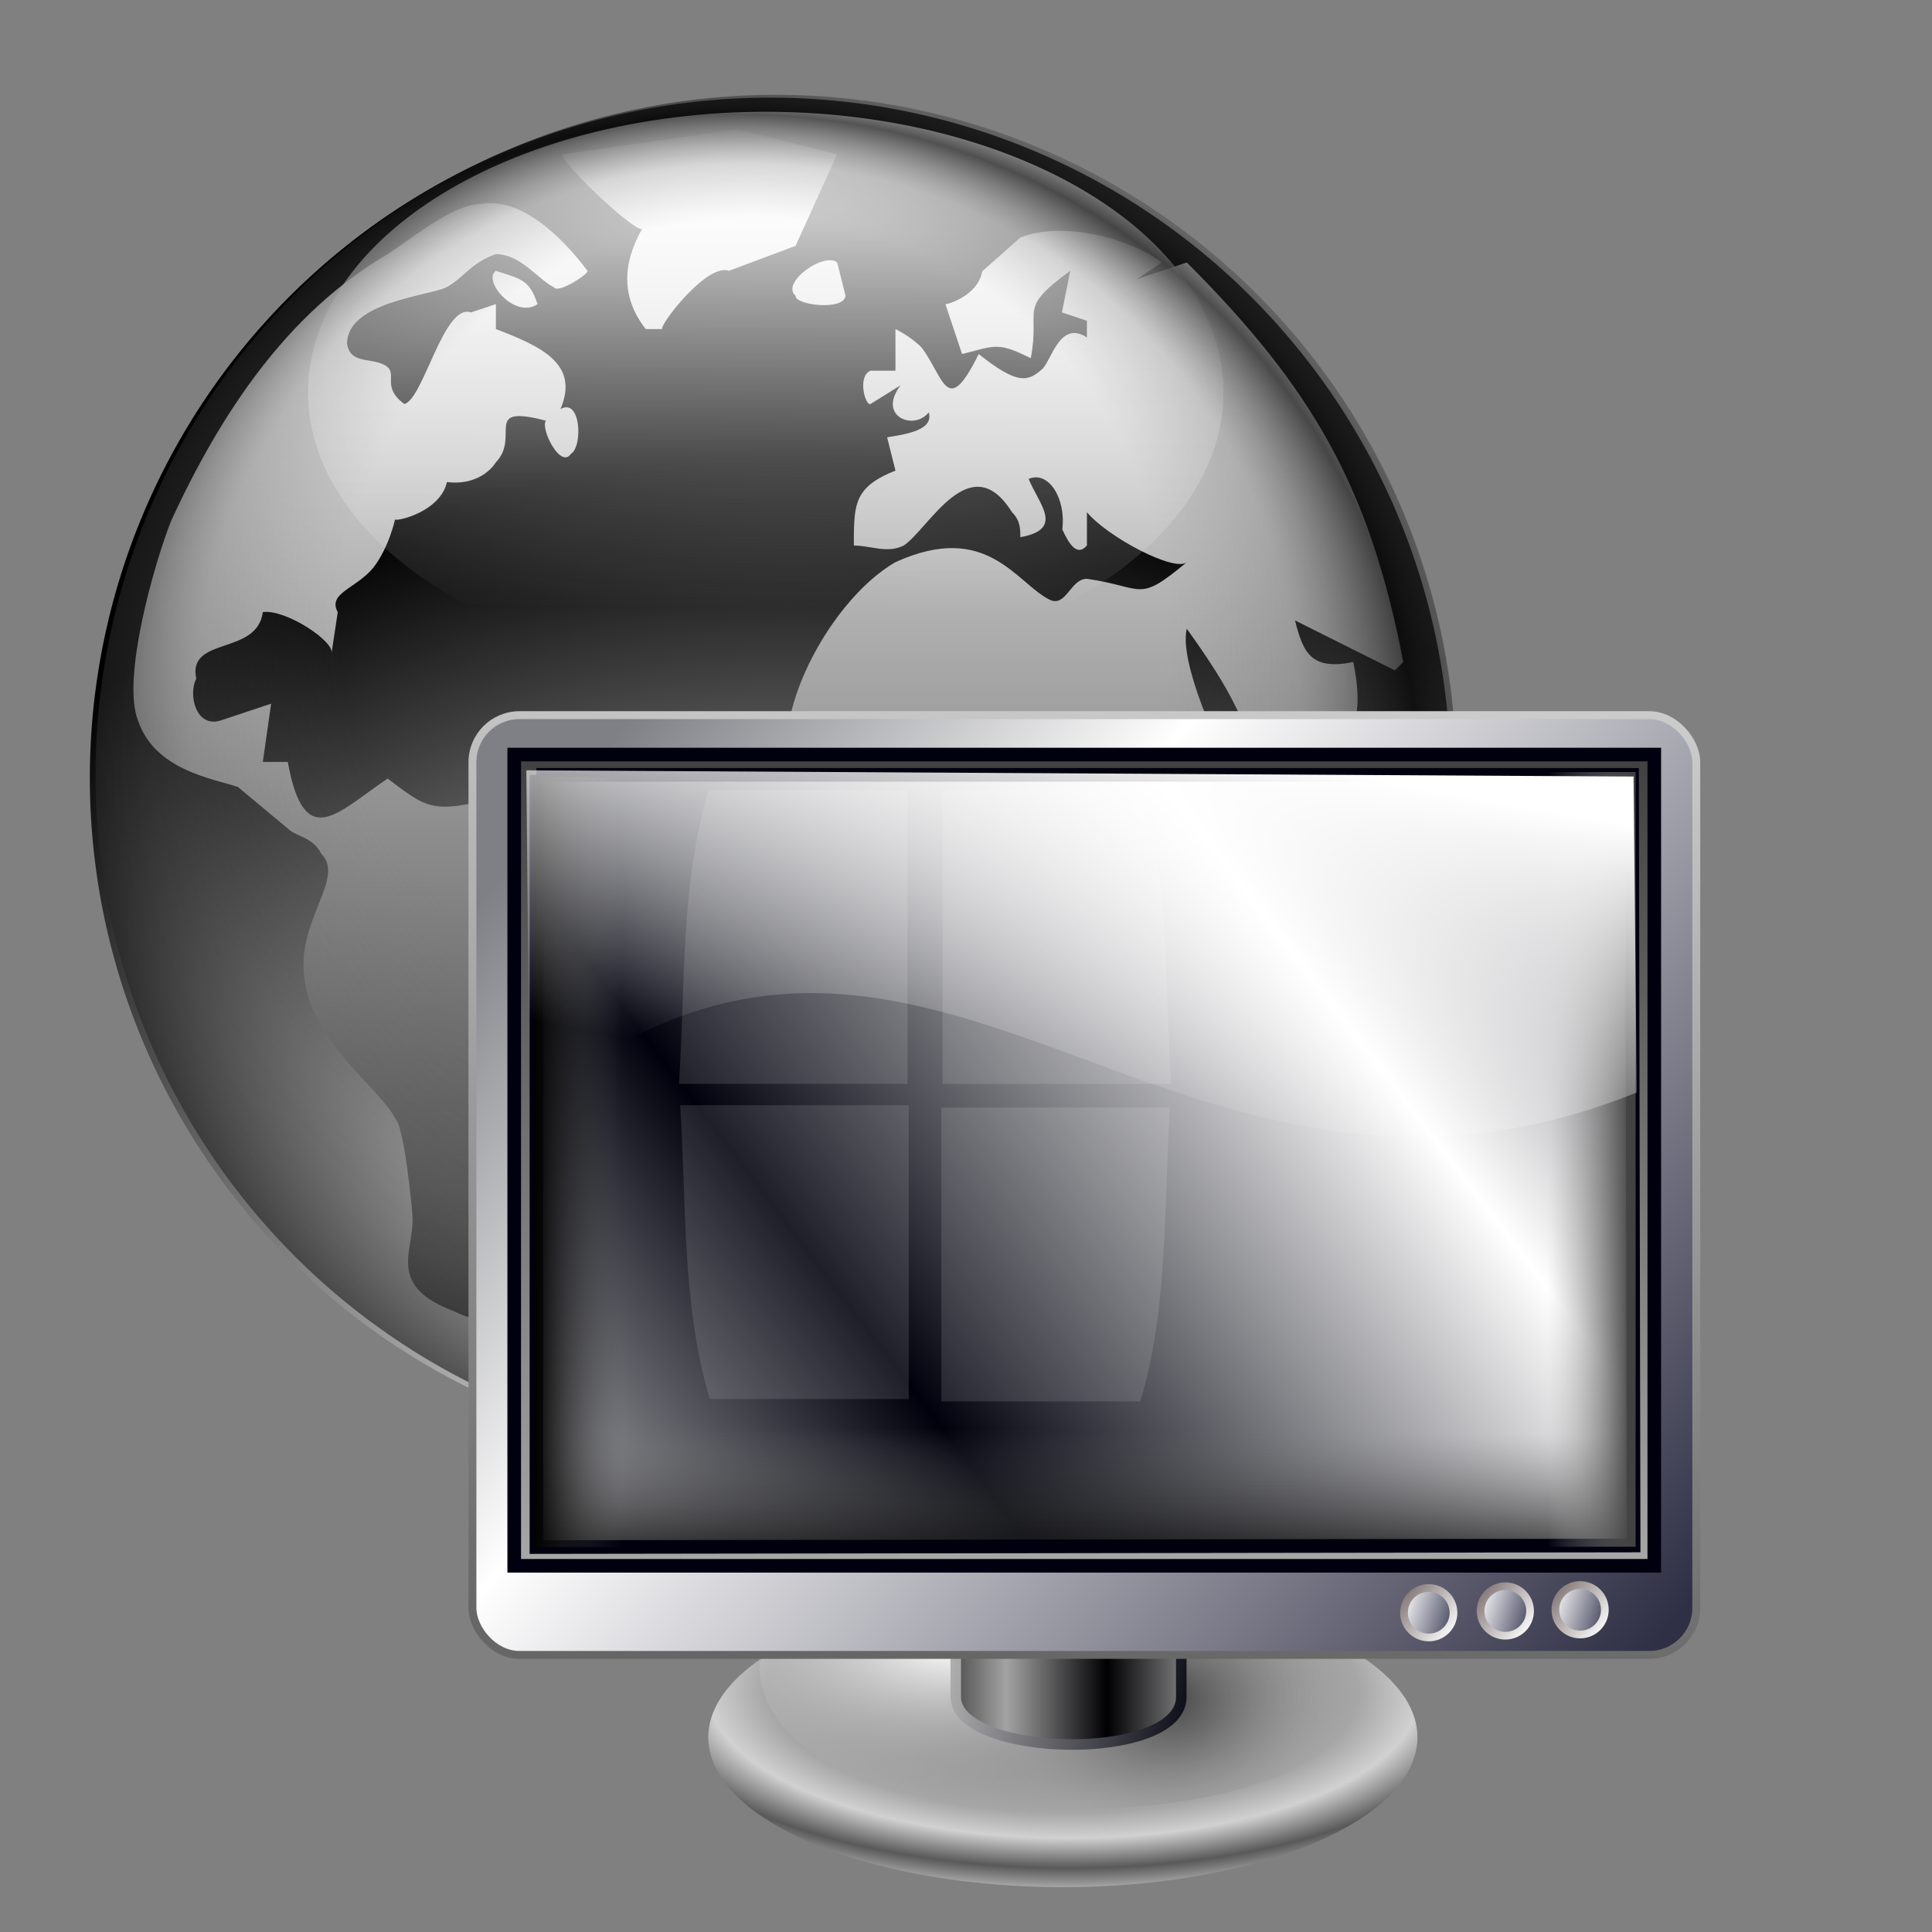 <?xml version="1.0" encoding="UTF-8" standalone="no"?>
<!-- Created with Inkscape (http://www.inkscape.org/) -->

<svg
   xmlns:dc="http://purl.org/dc/elements/1.1/"
   xmlns:cc="http://creativecommons.org/ns#"
   xmlns:rdf="http://www.w3.org/1999/02/22-rdf-syntax-ns#"
   xmlns:svg="http://www.w3.org/2000/svg"
   xmlns="http://www.w3.org/2000/svg"
   xmlns:xlink="http://www.w3.org/1999/xlink"
   xmlns:sodipodi="http://sodipodi.sourceforge.net/DTD/sodipodi-0.dtd"
   xmlns:inkscape="http://www.inkscape.org/namespaces/inkscape"
   version="1.0"
   width="256"
   height="256"
   id="svg2"
   inkscape:version="0.91 r13725"
   sodipodi:docname="tsclient.svg">
  <rect width="100%" height="100%" fill="#808080" stroke="none"/>
  <sodipodi:namedview
     pagecolor="#ffffff"
     bordercolor="#666666"
     borderopacity="1"
     objecttolerance="10"
     gridtolerance="10"
     guidetolerance="10"
     inkscape:pageopacity="0"
     inkscape:pageshadow="2"
     inkscape:window-width="1920"
     inkscape:window-height="1057"
     id="namedview73"
     showgrid="false"
     inkscape:zoom="3.3984375"
     inkscape:cx="128"
     inkscape:cy="128"
     inkscape:window-x="-2"
     inkscape:window-y="-5"
     inkscape:window-maximized="1"
     inkscape:current-layer="svg2" />
  <defs
     id="defs4">
    <linearGradient
       id="linearGradient3578">
      <stop
         id="stop3580"
         stop-color="#000000"
         stop-opacity="1" />
      <stop
         id="stop3582"
         offset="1"
         stop-color="#fffcfc"
         stop-opacity="1" />
    </linearGradient>
    <linearGradient
       id="linearGradient2811">
      <stop
         id="stop2813"
         stop-color="#404040"
         stop-opacity="1" />
      <stop
         id="stop2815"
         offset="1"
         stop-color="#ffffff"
         stop-opacity="1" />
    </linearGradient>
    <linearGradient
       id="linearGradient2837">
      <stop
         id="stop2839"
         stop-color="white"
         stop-opacity="1" />
      <stop
         id="stop2841"
         offset="1"
         stop-color="white"
         stop-opacity="0" />
    </linearGradient>
    <linearGradient
       id="linearGradient3307">
      <stop
         id="stop3309"
         stop-color="#ffffff"
         stop-opacity="1" />
      <stop
         id="stop3311"
         offset="1"
         stop-color="#000000"
         stop-opacity="1" />
    </linearGradient>
    <linearGradient
       id="linearGradient3315">
      <stop
         id="stop3317"
         stop-color="#6e6e6e"
         stop-opacity="0" />
      <stop
         id="stop3319"
         offset="0.608"
         stop-color="#787878"
         stop-opacity="0" />
      <stop
         offset="0.813"
         id="stop3321"
         stop-color="#626262"
         stop-opacity="0.247" />
      <stop
         offset="1"
         id="stop3323"
         stop-color="#121212"
         stop-opacity="0.714" />
    </linearGradient>
    <linearGradient
       inkscape:collect="always"
       xlink:href="#linearGradient3578"
       id="linearGradient4422"
       gradientUnits="userSpaceOnUse"
       spreadMethod="reflect"
       x1="13.515"
       y1="-7.475"
       x2="16.09"
       y2="-7.475" />
    <linearGradient
       inkscape:collect="always"
       xlink:href="#linearGradient3578"
       id="linearGradient4432"
       gradientUnits="userSpaceOnUse"
       spreadMethod="reflect"
       x1="16.691"
       y1="-10.978"
       x2="16.09"
       y2="-7.475" />
    <linearGradient
       inkscape:collect="always"
       xlink:href="#linearGradient3578"
       id="linearGradient4444"
       gradientUnits="userSpaceOnUse"
       spreadMethod="reflect"
       x1="12.04"
       y1="-11.587"
       x2="8.696"
       y2="-2.688" />
    <linearGradient
       inkscape:collect="always"
       xlink:href="#linearGradient3578"
       id="linearGradient4446"
       gradientUnits="userSpaceOnUse"
       spreadMethod="reflect"
       x1="10.621"
       y1="-6.409"
       x2="16.09"
       y2="-7.475" />
    <linearGradient
       inkscape:collect="always"
       xlink:href="#linearGradient3578"
       id="linearGradient4448"
       gradientUnits="userSpaceOnUse"
       spreadMethod="reflect"
       x1="15.65"
       y1="-2.21"
       x2="16.09"
       y2="-7.475" />
    <linearGradient
       inkscape:collect="always"
       xlink:href="#linearGradient3578"
       id="linearGradient4452"
       gradientUnits="userSpaceOnUse"
       spreadMethod="reflect"
       x1="16.387"
       y1="-11.391"
       x2="11.132"
       y2="-11.199" />
    <linearGradient
       inkscape:collect="always"
       xlink:href="#linearGradient3578"
       id="linearGradient4472"
       gradientUnits="userSpaceOnUse"
       spreadMethod="reflect"
       x1="13.515"
       y1="-7.475"
       x2="17.07"
       y2="-8.02" />
    <linearGradient
       inkscape:collect="always"
       xlink:href="#linearGradient3578"
       id="linearGradient4476"
       gradientUnits="userSpaceOnUse"
       spreadMethod="reflect"
       x1="16.387"
       y1="-5.908"
       x2="17.747"
       y2="-6.953" />
    <linearGradient
       inkscape:collect="always"
       xlink:href="#linearGradient3578"
       id="linearGradient4478"
       gradientUnits="userSpaceOnUse"
       spreadMethod="reflect"
       x1="12.906"
       y1="-10.151"
       x2="11.372"
       y2="-5.778" />
    <linearGradient
       inkscape:collect="always"
       xlink:href="#linearGradient3578"
       id="linearGradient4484"
       gradientUnits="userSpaceOnUse"
       spreadMethod="reflect"
       x1="16.909"
       y1="-5.212"
       x2="18.617"
       y2="-6.583" />
    <linearGradient
       inkscape:collect="always"
       xlink:href="#linearGradient3578"
       id="linearGradient4486"
       gradientUnits="userSpaceOnUse"
       spreadMethod="reflect"
       x1="15.582"
       y1="-6.256"
       x2="17.377"
       y2="-1.992" />
    <linearGradient
       inkscape:collect="always"
       xlink:href="#linearGradient3578"
       id="linearGradient4488"
       gradientUnits="userSpaceOnUse"
       spreadMethod="reflect"
       x1="17.08"
       y1="-2.275"
       x2="14.94"
       y2="-3.733" />
    <linearGradient
       inkscape:collect="always"
       xlink:href="#linearGradient3578"
       id="linearGradient4490"
       gradientUnits="userSpaceOnUse"
       spreadMethod="reflect"
       x1="7.771"
       y1="-3.754"
       x2="12.916"
       y2="-4.516" />
    <linearGradient
       inkscape:collect="always"
       xlink:href="#linearGradient3578"
       id="linearGradient4492"
       gradientUnits="userSpaceOnUse"
       spreadMethod="reflect"
       x1="11.187"
       y1="-5.887"
       x2="9.718"
       y2="-1.513" />
    <radialGradient
       inkscape:collect="always"
       xlink:href="#linearGradient3307"
       id="radialGradient4534"
       gradientUnits="userSpaceOnUse"
       gradientTransform="matrix(1.479,-0.016,0.013,1.267,-51.24,-41.883)"
       cx="102.44"
       cy="162.93"
       fx="102.44"
       fy="162.93"
       r="80.68" />
    <linearGradient
       inkscape:collect="always"
       xlink:href="#linearGradient2811"
       id="linearGradient4536"
       gradientUnits="userSpaceOnUse"
       gradientTransform="translate(-4.085,5.447)"
       x1="91.73"
       y1="156.08"
       x2="91.73"
       y2="10.968" />
    <linearGradient
       inkscape:collect="always"
       xlink:href="#linearGradient2837"
       id="linearGradient4538"
       gradientUnits="userSpaceOnUse"
       x1="99.45"
       y1="16.681"
       x2="99.08"
       y2="76.26" />
    <radialGradient
       inkscape:collect="always"
       xlink:href="#linearGradient3315"
       id="radialGradient4542"
       gradientUnits="userSpaceOnUse"
       spreadMethod="reflect"
       cx="96.06"
       cy="101.04"
       fx="100.43"
       fy="51.623"
       r="80.68" />
    <linearGradient
       id="linearGradient5327">
      <stop
         id="stop5329"
         stop-color="#aaaaaa"
         stop-opacity="1" />
      <stop
         offset="1"
         id="stop5331"
         stop-color="#3d3d3d"
         stop-opacity="1" />
    </linearGradient>
    <linearGradient
       id="linearGradient3447">
      <stop
         id="stop3449"
         stop-color="#000000"
         stop-opacity="1" />
      <stop
         id="stop3451"
         offset="1"
         stop-color="#777777"
         stop-opacity="0" />
    </linearGradient>
    <linearGradient
       id="linearGradient3435-2">
      <stop
         id="stop3437"
         stop-color="#ffffff"
         stop-opacity="1" />
      <stop
         offset="1"
         id="stop3439"
         stop-color="#ffffff"
         stop-opacity="0" />
    </linearGradient>
    <linearGradient
       id="linearGradient3386">
      <stop
         id="stop3388"
         stop-color="#00010c"
         stop-opacity="1" />
      <stop
         offset="1"
         id="stop3390"
         stop-color="#ffffff"
         stop-opacity="1" />
    </linearGradient>
    <linearGradient
       id="linearGradient2805"
       inkscape:collect="always">
      <stop
         id="stop2807"
         stop-color="#736565"
         stop-opacity="1" />
      <stop
         id="stop2809"
         offset="1"
         stop-color="white"
         stop-opacity="1" />
    </linearGradient>
    <linearGradient
       id="linearGradient2813-5"
       inkscape:collect="always">
      <stop
         id="stop2815-0"
         stop-color="white"
         stop-opacity="1" />
      <stop
         id="stop2817-3"
         offset="1"
         stop-color="#191b38"
         stop-opacity="1" />
    </linearGradient>
    <linearGradient
       id="linearGradient2835-8">
      <stop
         id="stop2837"
         stop-color="#a3a3a3"
         stop-opacity="1" />
      <stop
         id="stop2839-4"
         offset="1"
         stop-color="#000003"
         stop-opacity="1" />
    </linearGradient>
    <linearGradient
       id="linearGradient5784">
      <stop
         id="stop5786"
         stop-color="#777777"
         stop-opacity="1" />
      <stop
         id="stop5788"
         offset="0.689"
         stop-color="#a6a6a6"
         stop-opacity="1" />
      <stop
         offset="0.831"
         id="stop5790"
         stop-color="#d1d1d1"
         stop-opacity="1" />
      <stop
         offset="1"
         id="stop5792"
         stop-color="#595959"
         stop-opacity="1" />
    </linearGradient>
    <linearGradient
       id="linearGradient5794">
      <stop
         id="stop5796"
         stop-color="#7f8086"
         stop-opacity="1" />
      <stop
         id="stop5798"
         offset="0.316"
         stop-color="white"
         stop-opacity="1" />
      <stop
         offset="1"
         id="stop5800"
         stop-color="#2f2f45"
         stop-opacity="1" />
    </linearGradient>
    <linearGradient
       id="linearGradient3963">
      <stop
         id="stop3965"
         stop-color="#666666"
         stop-opacity="1" />
      <stop
         id="stop3967"
         offset="1"
         stop-color="#cbcbcb"
         stop-opacity="1" />
    </linearGradient>
    <linearGradient
       id="linearGradient4001"
       inkscape:collect="always">
      <stop
         id="stop4003"
         stop-color="#ffffff"
         stop-opacity="1" />
      <stop
         id="stop4005"
         offset="1"
         stop-color="#a9a9a9"
         stop-opacity="0" />
    </linearGradient>
    <linearGradient
       id="linearGradient4013">
      <stop
         id="stop4015"
         stop-color="#000000"
         stop-opacity="0.517" />
      <stop
         offset="1"
         id="stop4017"
         stop-color="#a9a9a9"
         stop-opacity="0" />
    </linearGradient>
    <linearGradient
       id="linearGradient4067">
      <stop
         id="stop4069"
         stop-color="#424242"
         stop-opacity="1" />
      <stop
         id="stop4071"
         offset="1"
         stop-color="#a7a7a7"
         stop-opacity="0" />
    </linearGradient>
    <linearGradient
       id="linearGradient4073">
      <stop
         id="stop4075"
         stop-color="#000000"
         stop-opacity="1" />
      <stop
         offset="1"
         id="stop4077"
         stop-color="#494949"
         stop-opacity="0" />
    </linearGradient>
    <linearGradient
       id="linearGradient4079">
      <stop
         id="stop4081"
         stop-color="#00010c"
         stop-opacity="1" />
      <stop
         id="stop4083"
         offset="1"
         stop-color="#c2c2c2"
         stop-opacity="1" />
    </linearGradient>
    <radialGradient
       inkscape:collect="always"
       xlink:href="#linearGradient5784"
       id="radialGradient7378"
       gradientUnits="userSpaceOnUse"
       gradientTransform="matrix(-1.21,-0.01,0.004,-0.501,81.601,184.991)"
       spreadMethod="reflect"
       cx="37.14"
       cy="119.44"
       fx="37.14"
       fy="119.44"
       r="28.915" />
    <radialGradient
       inkscape:collect="always"
       xlink:href="#linearGradient4001"
       id="radialGradient7380"
       gradientUnits="userSpaceOnUse"
       gradientTransform="matrix(1.01,0.007,-0.003,0.489,0.51,64.586)"
       cx="27.747"
       cy="115.22"
       fx="27.747"
       fy="115.22"
       r="24.87" />
    <radialGradient
       inkscape:collect="always"
       xlink:href="#linearGradient4013"
       id="radialGradient7382"
       gradientUnits="userSpaceOnUse"
       gradientTransform="matrix(0.584,8.1007173e-4,-6.8373405e-4,0.493,25.078,65.554)"
       cx="35.955"
       cy="121.46"
       fx="35.955"
       fy="121.46"
       r="24.87" />
    <linearGradient
       inkscape:collect="always"
       xlink:href="#linearGradient2835-8"
       id="linearGradient7384"
       gradientUnits="userSpaceOnUse"
       gradientTransform="matrix(2.328,0,0,2.328,-16.947,-44.239)"
       spreadMethod="reflect"
       x1="55.652"
       y1="99.45"
       x2="63.879"
       y2="99.45" />
    <linearGradient
       inkscape:collect="always"
       xlink:href="#linearGradient4079"
       id="linearGradient7386"
       gradientUnits="userSpaceOnUse"
       x1="152.47"
       y1="205.89"
       x2="98.48"
       y2="195.01" />
    <linearGradient
       inkscape:collect="always"
       xlink:href="#linearGradient5794"
       id="linearGradient7389"
       gradientUnits="userSpaceOnUse"
       gradientTransform="matrix(2.221,0,0,2.221,-19.012,-0.542)"
       x1="22.81"
       y1="17.06"
       x2="114.31"
       y2="91.46" />
    <linearGradient
       inkscape:collect="always"
       xlink:href="#linearGradient3963"
       id="linearGradient7391"
       gradientUnits="userSpaceOnUse"
       gradientTransform="matrix(1.146,0,0,1.146,-16.811,-20.25)"
       x1="140.09"
       y1="198.81"
       x2="153.84"
       y2="36.25" />
    <linearGradient
       inkscape:collect="always"
       xlink:href="#linearGradient3386"
       id="linearGradient7393"
       gradientUnits="userSpaceOnUse"
       gradientTransform="matrix(2.534,0,0,2.458,-273.448,-217.332)"
       spreadMethod="reflect"
       x1="143.39"
       y1="147.86"
       x2="177.64"
       y2="121.97" />
    <linearGradient
       inkscape:collect="always"
       xlink:href="#linearGradient3386"
       id="linearGradient7395"
       gradientUnits="userSpaceOnUse"
       gradientTransform="matrix(2.51,0,0,2.5,-268.87,-221.607)"
       spreadMethod="reflect"
       x1="143.39"
       y1="147.86"
       x2="177.64"
       y2="121.97" />
    <linearGradient
       inkscape:collect="always"
       xlink:href="#linearGradient3447"
       id="linearGradient7397"
       gradientUnits="userSpaceOnUse"
       gradientTransform="matrix(-2.619,0,0,-2.236,543.094,400.236)"
       x1="160.66"
       y1="94.16"
       x2="160.52"
       y2="107.11" />
    <linearGradient
       inkscape:collect="always"
       xlink:href="#linearGradient5327"
       id="linearGradient7399"
       gradientUnits="userSpaceOnUse"
       gradientTransform="matrix(0.951,0,0,0.925,160.946,-13.689)"
       x1="-35.23"
       y1="221.11"
       x2="-35.23"
       y2="43.926" />
    <linearGradient
       inkscape:collect="always"
       xlink:href="#linearGradient4073"
       id="linearGradient7401"
       gradientUnits="userSpaceOnUse"
       gradientTransform="matrix(0.647,0,0,0.712,-69.417,2.605)"
       x1="142.48"
       y1="150.69"
       x2="168.45"
       y2="150.69" />
    <linearGradient
       inkscape:collect="always"
       xlink:href="#linearGradient4067"
       id="linearGradient7403"
       gradientUnits="userSpaceOnUse"
       gradientTransform="matrix(0.647,0,0,0.709,-323.742,3.277)"
       x1="142.48"
       y1="150.69"
       x2="167.54"
       y2="150.69" />
    <linearGradient
       inkscape:collect="always"
       xlink:href="#linearGradient2813-5"
       id="linearGradient7405"
       gradientUnits="userSpaceOnUse"
       x1="-15.518"
       y1="-20.446"
       x2="2.21"
       y2="-14.881" />
    <linearGradient
       inkscape:collect="always"
       xlink:href="#linearGradient2805"
       id="linearGradient7407"
       gradientUnits="userSpaceOnUse"
       x1="-15.518"
       y1="-25.2"
       x2="-0.694"
       y2="-12.945" />
    <linearGradient
       inkscape:collect="always"
       xlink:href="#linearGradient3435-2"
       id="linearGradient7417"
       gradientUnits="userSpaceOnUse"
       gradientTransform="matrix(2.631,0,0,2.608,-291.239,-217.776)"
       x1="160.66"
       y1="94.16"
       x2="155.51"
       y2="122.06" />
    <linearGradient
       inkscape:collect="always"
       xlink:href="#linearGradient2813-5"
       id="linearGradient4303"
       gradientUnits="userSpaceOnUse"
       x1="-15.518"
       y1="-20.446"
       x2="2.21"
       y2="-14.881" />
    <linearGradient
       inkscape:collect="always"
       xlink:href="#linearGradient2805"
       id="linearGradient4305"
       gradientUnits="userSpaceOnUse"
       x1="-15.518"
       y1="-25.2"
       x2="-0.694"
       y2="-12.945" />
    <linearGradient
       inkscape:collect="always"
       xlink:href="#linearGradient2813-5"
       id="linearGradient4307"
       gradientUnits="userSpaceOnUse"
       x1="-15.518"
       y1="-20.446"
       x2="2.21"
       y2="-14.881" />
    <linearGradient
       inkscape:collect="always"
       xlink:href="#linearGradient2805"
       id="linearGradient4309"
       gradientUnits="userSpaceOnUse"
       x1="-15.518"
       y1="-25.2"
       x2="-0.694"
       y2="-12.945" />
  </defs>
  <g
     id="g3325"
     transform="matrix(1.103,0,0,1.103,5.138,-3.215)">
    <path
       transform="matrix(1.013,0,0,1.013,-13.867,-3.633)"
       d="M 181.106,98.723 A 80.681,80.681 0 0 1 100.426,179.404 80.681,80.681 0 0 1 19.745,98.723 80.681,80.681 0 0 1 100.426,18.043 80.681,80.681 0 0 1 181.106,98.723 Z"
       sodipodi:ry="80.680855"
       sodipodi:rx="80.680855"
       sodipodi:cy="98.723404"
       sodipodi:cx="100.42553"
       id="path2819"
       sodipodi:type="arc"
       fill="url(#radialGradient4534)"
       stroke="none"
       fill-opacity="1" />
    <path
       d="m 62.915,21.447 c -0.24,1.03 9.36,10.03 9.62,8.88 -1.74,3 -3.24,7.5 0.38,12.12 0,0 2,0 2,0 -0.55,-0.2 5.27,-7.98 8,-7 0,0 8,-3 8,-3 0,0 5,-11 5,-11 0,0 -12,-3 -12,-3 0,0 -21,3 -21,3 z m -8,140 c 1,-5 4,-6 7,-10 2,-3 1,-6 2,-7 2,-3 5,-3 7,-6 2,-4 1,-7 1,-10 1,-2 4,-5 2,-9 -1,-2 -7,-5 -9,-6 -5,-4 -10,-8 -13,-14 -5,1 -6,0 -10,-3 -6,4 -10,9 -12,-2 0,0 -3,0 -3,0 0,0 1,-7 1,-7 0,0 -6,2 -6,2 -3,1 -4,-3 -3,-5 -1.07,-5.15 7.31,-2.73 8,-8 2.75,-0.38 8.71,3.56 8.25,5 0,0 0.75,-5 0.75,-5 -1.23,-2.27 2.1,-2.77 4.22,-5.27 1.92,-2.41 2.66,-5.85 2.66,-5.85 0.35,0.23 5.44,-0.97 6.24,-4.5 4.26,0.5 5.88,-2.38 5.88,-2.38 3,-3.12 -1.75,-7 6,-5 -0.67,0.99 1.77,5.83 3,4 1.47,-0.86 1.22,-6.82 -1.25,-5.38 2.37,-5.5 -2.45,-7.58 -7.75,-9.62 0,0 0,-3 0,-3 0,0 -3,1 -3,1 -3.24,-1.18 -5.72,10.45 -8,11 -2.75,-2 -0.85,-3.56 -2.08,-4.49 -1.63,-1.22 -4.42,-0.13 -4.8,-2.76 0,-5 9.88,-5.75 11.88,-6.75 2,-1 3,-3 6,-4 3,0 5,3 7,4 0.49,0.76 4.22,-1.66 4,-2 -3,-4 -8,-9 -13,-8 -3,0 -8,4 -11,6 -12,7 -20,19 -26,32 -2,5 -6,19 -4,24 2,6 9,7 12,8 0,0 6,5 6,5 1,1 3,1 4,3 3,3 -3,8 -2,15 1,8 9,13 11,17 1,1 2,11 2,12 0,4 -3,8 5,11 2,1 3,1 5,1 z M 113.345,35.507 c -0.55,2.99 -4.3,4.02 -4.43,3.94 0,0 2,6 2,6 4,-1 4.25,-1.5 8.25,0.5 1.21,-6.1 -1.7,-5.8 4.75,-10.5 0,0 -1,5 -1,5 0,0 3,1 3,1 0,0 0,2 0,2 -3.19,-2.07 -4.18,2.53 -5.31,3.75 -1.76,1.58 -2.97,2 -7.69,-1.75 -3.83,7.76 -4.13,2.86 -6.88,-0.82 -0.78,-0.74 -1.78,-1.51 -3.12,-2.18 0,0 0,5 0,5 0,0 -3,0 -3,0 -1.63,0.7 -0.6,4.26 0,4 0,0 3.62,-2.25 3.62,-2.25 -2.87,3.75 1.62,5.51 3.38,3.25 0.62,2.12 -2.62,2.62 -5,3 0,0 1,4 1,4 -2.12,0.85 -3.34,1.69 -4.04,2.77 -0.96,1.46 -0.96,3.35 -0.96,6.23 2,0 4,1 6,0 3,-2 8,-12 13,-4 1,1 1,2 1,3 5.37,-0.95 2.21,-3.99 1,-7 2.39,-1.04 4.51,2.36 4.04,6.07 0.89,1.93 1.82,3.24 2.96,1.93 0,0 0,-4 0,-4 2.5,3 10.56,7.24 12,6 -6,5 -5,3 -12,2 -2,0 -2.5,3.5 -4.5,2.5 -4,-2 -7.5,-9.5 -18.5,-4.5 -4.21,2.41 -8.42,7.71 -10.89,13.29 -0.86,1.94 -1.5,3.91 -1.87,5.8 -0.33,1.73 -0.43,3.39 -0.24,4.91 0,2 2,5 3,7 1,2 3,4 5,5 5,3 12,-3 16,2 1,2 1,3 2,5 0,0 2,6 2,6 1,7 -1,11 0,17 1,8 4,7 4,18 3.76,-1.08 6.66,-1.86 9.16,-3.45 2.14,-1.36 3.99,-3.31 5.84,-6.55 1,-3 1,-3 0,-6 0,0 7,-7 7,-7 0,0 1,-14 1,-14 0,0 9,-19 9,-19 0,0 -5,0 -5,0 7,-6 11,-6 9,-16 -5,1 -6,-1 -7,-5 0,0 12,6 12,6 0,0 1,-1 1,-1 -4,-21 -11,-33 -26,-48 0,0 -6,2 -6,2 0,0 3,-2 3,-2 -4,-3 -12,-5 -17,-3 0,0 -2.3,2.04 -4.57,4.06 z m -22.43,2.94 c -0.12,1.1 5.79,1.86 6,0 0,0 -1,-4 -1,-4 -1.57,-1.31 -6.85,2.45 -5,4 z m -36,-3 c -1.68,1.18 2.33,5.87 5,4 -1,-3 -2,-3 -5,-4 z m 83,43 c 5,7 8,12 9,20 -1,-1 -2,-1 -3,-2 -2,-3 -7,-14 -6,-18 z"
       id="selection_to_path"
       inkscape:connector-curvature="0"
       fill="url(#linearGradient4536)"
       stroke="none"
       fill-opacity="1" />
    <path
       transform="matrix(0.923,0,0,1,-1.903,-0.34)"
       d="M 156.255,50.383 A 59.574,33.702 0 0 1 96.681,84.085 59.574,33.702 0 0 1 37.106,50.383 59.574,33.702 0 0 1 96.681,16.681 59.574,33.702 0 0 1 156.255,50.383 Z"
       sodipodi:ry="33.702129"
       sodipodi:rx="59.574467"
       sodipodi:cy="50.38298"
       sodipodi:cx="96.680855"
       id="path2835"
       sodipodi:type="arc"
       fill="url(#linearGradient4538)"
       stroke="none"
       fill-opacity="1" />
    <path
       sodipodi:type="arc"
       id="path2845"
       sodipodi:cx="96.680855"
       sodipodi:cy="50.38298"
       sodipodi:rx="59.574467"
       sodipodi:ry="33.702129"
       d="M 156.255,50.383 A 59.574,33.702 0 0 1 96.681,84.085 59.574,33.702 0 0 1 37.106,50.383 59.574,33.702 0 0 1 96.681,16.681 59.574,33.702 0 0 1 156.255,50.383 Z"
       transform="matrix(0.923,0,0,-1,0.139,193.702)"
       opacity="0.321"
       fill="url(#linearGradient4538)"
       stroke="none"
       fill-opacity="1" />
    <path
       sodipodi:type="arc"
       id="path2821"
       sodipodi:cx="100.42553"
       sodipodi:cy="98.723404"
       sodipodi:rx="80.680855"
       sodipodi:ry="80.680855"
       d="M 181.106,98.723 A 80.681,80.681 0 0 1 100.426,179.404 80.681,80.681 0 0 1 19.745,98.723 80.681,80.681 0 0 1 100.426,18.043 80.681,80.681 0 0 1 181.106,98.723 Z"
       transform="matrix(1.013,0,0,1.013,-13.186,-3.973)"
       fill="url(#radialGradient4542)"
       stroke="none"
       fill-opacity="1" />
  </g>
  <g
     inkscape:label="1. réteg"
     id="g3039"
     transform="matrix(1.333,0,0,1.333,-1.547,1.588)">
    <g
       id="g2637">
      <g
         id="g3612"
         transform="translate(-2.572,0)">
        <g
           id="g2650"
           fill="url(#linearGradient4422)"
           font-family="Bitstream Vera Sans"
           stroke="none"
           font-style="normal"
           fill-opacity="1"
           font-weight="normal"
           font-size="12">
          <path
             inkscape:connector-curvature="0"
             id="path2652"
             d="m 16.188,-12.219 -4.094,0.031 0.707,0.707 4.094,-0.031 -0.707,-0.707 z"
             fill="url(#linearGradient4422)"
             fill-opacity="1" />
          <path
             inkscape:connector-curvature="0"
             id="path2654"
             d="M 12.094,-12.188 8.75,-3.438 9.457,-2.73 12.801,-11.48 12.094,-12.188 z"
             fill="url(#linearGradient4422)"
             fill-opacity="1" />
          <path
             inkscape:connector-curvature="0"
             id="path2662"
             d="m 14.75,-5.688 0.781,2.219 0.707,0.707 -0.781,-2.219 L 14.75,-5.688 z"
             fill="url(#linearGradient4422)"
             fill-opacity="1" />
          <path
             inkscape:connector-curvature="0"
             id="path2664"
             d="m 15.531,-3.469 0,0.031 0.707,0.707 0,-0.031 L 15.531,-3.469 z"
             fill="url(#linearGradient4422)"
             fill-opacity="1" />
          <path
             inkscape:connector-curvature="0"
             id="path2672"
             d="m 17.92,-11.52 c -0.442,-0.442 -1.024,-0.714 -1.733,-0.699 l 0.707,0.707 c 0.709,-0.015 1.291,0.258 1.733,0.699 l -0.707,-0.707 z"
             fill="url(#linearGradient4422)"
             fill-opacity="1" />
          <path
             inkscape:connector-curvature="0"
             id="path2674"
             d="m 16.219,-11.969 c 0.6,0.003 1.098,0.243 1.481,0.626 l 0.707,0.707 c -0.383,-0.383 -0.882,-0.623 -1.481,-0.626 L 16.219,-11.969 z"
             fill="url(#linearGradient4432)"
             fill-opacity="1" />
          <path
             inkscape:connector-curvature="0"
             id="path2676"
             d="m 17.7,-11.343 c 1.561,1.561 1.198,5.5 -2.106,5.437 l 0.707,0.707 c 3.305,0.063 3.668,-3.875 2.106,-5.437 l -0.707,-0.707 z"
             fill="url(#linearGradient4422)"
             fill-opacity="1" />
          <path
             inkscape:connector-curvature="0"
             id="path2678"
             d="m 15.594,-5.906 0.781,2.188 0.707,0.707 -0.781,-2.188 L 15.594,-5.906 z"
             fill="url(#linearGradient4422)"
             fill-opacity="1" />
          <path
             inkscape:connector-curvature="0"
             id="path2680"
             d="m 16.375,-3.719 -0.656,0 0.707,0.707 0.656,0 L 16.375,-3.719 z"
             fill="url(#linearGradient4422)"
             fill-opacity="1" />
          <path
             inkscape:connector-curvature="0"
             id="path2684"
             d="m 14.875,-5.969 -4.312,0 0.707,0.707 4.312,0 L 14.875,-5.969 z"
             fill="url(#linearGradient4422)"
             fill-opacity="1" />
          <path
             inkscape:connector-curvature="0"
             id="path2686"
             d="M 10.562,-5.969 9.75,-3.75 l 0.707,0.707 0.812,-2.219 L 10.562,-5.969 z"
             fill="url(#linearGradient4422)"
             fill-opacity="1" />
          <path
             inkscape:connector-curvature="0"
             id="path2690"
             d="m 9.188,-3.75 3.094,-8.156 0.707,0.707 L 9.895,-3.043 9.188,-3.75 z"
             fill="url(#linearGradient4444)"
             fill-opacity="1" />
          <path
             inkscape:connector-curvature="0"
             id="path2660"
             d="m 10.812,-5.688 3.938,0 0.707,0.707 -3.938,0 L 10.812,-5.688 z"
             fill="url(#linearGradient4446)"
             fill-opacity="1" />
          <path
             inkscape:connector-curvature="0"
             id="path2682"
             d="m 15.719,-3.719 -0.844,-2.25 0.707,0.707 0.844,2.25 L 15.719,-3.719 z"
             fill="url(#linearGradient4448)"
             fill-opacity="1" />
          <path
             inkscape:connector-curvature="0"
             id="path2688"
             d="m 9.75,-3.75 -0.562,0 0.707,0.707 0.563,0 L 9.75,-3.75 z"
             fill="url(#linearGradient4422)"
             fill-opacity="1" />
          <path
             inkscape:connector-curvature="0"
             id="path2692"
             d="m 12.281,-11.906 3.938,-0.062 0.707,0.707 -3.938,0.062 -0.707,-0.707 z"
             fill="url(#linearGradient4452)"
             fill-opacity="1" />
          <path
             inkscape:connector-curvature="0"
             id="path2694"
             d="m 13.594,-11.375 1.844,4.938 0.707,0.707 -1.844,-4.937 L 13.594,-11.375 z"
             fill="url(#linearGradient4422)"
             fill-opacity="1" />
          <path
             inkscape:connector-curvature="0"
             id="path2698"
             d="M 17.297,-10.695 C 16.872,-11.12 16.292,-11.392 15.594,-11.375 l 0.707,0.707 c 0.699,-0.017 1.278,0.255 1.703,0.68 L 17.297,-10.695 z"
             fill="url(#linearGradient4422)"
             fill-opacity="1" />
          <path
             inkscape:connector-curvature="0"
             id="path2700"
             d="m 15.594,-11.375 -2,0 0.707,0.707 2,0 L 15.594,-11.375 z"
             fill="url(#linearGradient4422)"
             fill-opacity="1" />
          <path
             inkscape:connector-curvature="0"
             id="path2702"
             d="m 12.5,-11.25 -1.781,4.875 0.707,0.707 1.781,-4.875 L 12.5,-11.25 z"
             fill="url(#linearGradient4422)"
             fill-opacity="1" />
          <path
             inkscape:connector-curvature="0"
             id="path2704"
             d="m 10.719,-6.375 4,0.062 0.707,0.707 -4,-0.062 L 10.719,-6.375 z"
             fill="url(#linearGradient4422)"
             fill-opacity="1" />
          <path
             inkscape:connector-curvature="0"
             id="path2706"
             d="m 14.719,-6.312 -1.75,-4.938 0.707,0.707 1.75,4.937 L 14.719,-6.312 z"
             fill="url(#linearGradient4422)"
             fill-opacity="1" />
          <path
             inkscape:connector-curvature="0"
             id="path2708"
             d="m 12.969,-11.25 -0.469,0 0.707,0.707 0.469,0 L 12.969,-11.25 z"
             fill="url(#linearGradient4422)"
             fill-opacity="1" />
          <path
             inkscape:connector-curvature="0"
             id="path2710"
             d="m 13.969,-11.125 1.594,0 0.707,0.707 -1.594,0 L 13.969,-11.125 z"
             fill="url(#linearGradient4422)"
             fill-opacity="1" />
          <path
             inkscape:connector-curvature="0"
             id="path2712"
             d="m 15.562,-11.125 c 0.701,-0.017 1.245,0.227 1.627,0.608 l 0.707,0.707 C 17.515,-10.191 16.97,-10.435 16.27,-10.418 L 15.562,-11.125 z"
             fill="url(#linearGradient4422)"
             fill-opacity="1" />
          <path
             inkscape:connector-curvature="0"
             id="path2714"
             d="m 17.189,-10.517 c 1.227,1.227 0.768,3.872 -1.595,3.798 l 0.707,0.707 c 2.364,0.075 2.822,-2.571 1.595,-3.798 L 17.189,-10.517 z"
             fill="url(#linearGradient4472)"
             fill-opacity="1" />
          <path
             inkscape:connector-curvature="0"
             id="path2716"
             d="m 15.594,-6.719 -1.625,-4.406 0.707,0.707 1.625,4.406 L 15.594,-6.719 z"
             fill="url(#linearGradient4422)"
             fill-opacity="1" />
          <path
             inkscape:connector-curvature="0"
             id="path2696"
             d="m 15.438,-6.438 c 2.997,0.075 3.231,-2.885 1.859,-4.257 l 0.707,0.707 c 1.372,1.372 1.138,4.332 -1.859,4.257 L 15.438,-6.438 z"
             fill="url(#linearGradient4476)"
             fill-opacity="1" />
          <path
             inkscape:connector-curvature="0"
             id="path2722"
             d="m 11.156,-6.656 1.594,-4.375 0.707,0.707 -1.594,4.375 L 11.156,-6.656 z"
             fill="url(#linearGradient4478)"
             fill-opacity="1" />
          <path
             inkscape:connector-curvature="0"
             id="path2718"
             d="m 12.75,-11.031 1.625,4.375 0.707,0.707 -1.625,-4.375 L 12.75,-11.031 z"
             fill="url(#linearGradient4422)"
             fill-opacity="1" />
          <path
             inkscape:connector-curvature="0"
             id="path2720"
             d="m 14.375,-6.656 -3.219,0 0.707,0.707 3.219,0 L 14.375,-6.656 z"
             fill="url(#linearGradient4422)"
             fill-opacity="1" />
          <path
             inkscape:connector-curvature="0"
             id="path2670"
             d="m 15.969,-5.688 c 3.266,0.063 3.65,-4.134 1.952,-5.832 l 0.707,0.707 c 1.698,1.698 1.315,5.895 -1.952,5.832 L 15.969,-5.688 z"
             fill="url(#linearGradient4484)"
             fill-opacity="1" />
          <path
             inkscape:connector-curvature="0"
             id="path2668"
             d="m 16.781,-3.438 -0.812,-2.25 0.707,0.707 0.812,2.25 L 16.781,-3.438 z"
             fill="url(#linearGradient4486)"
             fill-opacity="1" />
          <path
             inkscape:connector-curvature="0"
             id="path2666"
             d="m 15.531,-3.438 1.25,0 0.707,0.707 -1.25,0 L 15.531,-3.438 z"
             fill="url(#linearGradient4488)"
             fill-opacity="1" />
          <path
             inkscape:connector-curvature="0"
             id="path2656"
             d="m 8.75,-3.438 1.25,0 0.707,0.707 -1.25,0 L 8.75,-3.438 z"
             fill="url(#linearGradient4490)"
             fill-opacity="1" />
          <path
             inkscape:connector-curvature="0"
             id="path2658"
             d="m 10,-3.438 0.812,-2.25 0.707,0.707 -0.812,2.25 L 10,-3.438 z"
             fill="url(#linearGradient4492)"
             fill-opacity="1" />
        </g>
        <path
           inkscape:connector-curvature="0"
           id="path2505"
           d="m 16.188,-12.175 -4.094,0.031 -3.344,8.75 1.25,0 0.813,-2.25 3.938,0 0.781,2.219 0,0.031 1.25,0 -0.812,-2.25 c 4.116,0.079 3.654,-6.604 0.219,-6.531 z m 0.031,0.25 c 3.044,0.014 3.491,6.141 -0.625,6.063 l 0.781,2.188 -0.656,0 -0.844,-2.25 -4.312,0 -0.813,2.219 -0.562,0 3.094,-8.156 3.938,-0.062 z m -2.625,0.594 1.844,4.938 c 3.925,0.098 3.111,-5.01 0.156,-4.938 l -2,0 z m -1.094,0.125 -1.781,4.875 4,0.062 -1.75,-4.938 -0.469,0 z m 1.469,0.125 1.594,0 c 2.954,-0.073 3.13,4.504 0.031,4.406 l -1.625,-4.406 z m -1.219,0.094 1.625,4.375 -3.219,0 1.594,-4.375 z"
           fill="#333333"
           font-family="Bitstream Vera Sans"
           stroke="none"
           font-style="normal"
           fill-opacity="1"
           font-weight="normal"
           font-size="12" />
      </g>
      <path
         inkscape:connector-curvature="0"
         id="text2170"
         d="m 6.087,-4.024 c -0.011,-0.011 -0.022,-0.019 -0.035,-0.024 -0.012,-0.006 -0.026,-0.008 -0.041,-0.008 -0.053,1e-6 -0.094,0.032 -0.122,0.095 -0.028,0.063 -0.042,0.153 -0.042,0.27 l 0,0.548 -0.094,0 0,-1.04 0.094,0 0,0.162 c 0.02,-0.063 0.045,-0.11 0.077,-0.14 0.032,-0.031 0.07,-0.046 0.115,-0.046 0.006,1e-6 0.014,9.31e-4 0.021,0.003 0.008,0.001 0.016,0.003 0.026,0.006 l 5.09e-4,0.176 m 0.298,-0.04 c -0.05,1e-6 -0.09,0.036 -0.119,0.108 -0.029,0.071 -0.044,0.169 -0.044,0.294 0,0.124 0.014,0.223 0.043,0.294 0.029,0.071 0.069,0.107 0.12,0.107 0.05,0 0.089,-0.036 0.119,-0.108 0.029,-0.072 0.044,-0.17 0.044,-0.294 0,-0.123 -0.015,-0.221 -0.044,-0.293 -0.029,-0.072 -0.069,-0.109 -0.119,-0.109 m 0,-0.145 c 0.081,1e-6 0.145,0.048 0.192,0.145 0.046,0.097 0.07,0.23 0.07,0.401 -1e-6,0.17 -0.023,0.304 -0.07,0.401 -0.046,0.097 -0.11,0.145 -0.192,0.145 -0.082,0 -0.146,-0.048 -0.192,-0.145 -0.046,-0.097 -0.069,-0.231 -0.069,-0.401 0,-0.171 0.023,-0.305 0.069,-0.401 0.046,-0.097 0.111,-0.145 0.192,-0.145 m 0.637,0.145 c -0.05,1e-6 -0.09,0.036 -0.119,0.108 -0.029,0.071 -0.044,0.169 -0.044,0.294 0,0.124 0.014,0.223 0.043,0.294 0.029,0.071 0.069,0.107 0.12,0.107 0.05,0 0.089,-0.036 0.119,-0.108 0.029,-0.072 0.044,-0.17 0.044,-0.294 0,-0.123 -0.015,-0.221 -0.044,-0.293 -0.029,-0.072 -0.069,-0.109 -0.119,-0.109 m 0,-0.145 c 0.081,1e-6 0.145,0.048 0.192,0.145 0.046,0.097 0.07,0.23 0.07,0.401 0,0.17 -0.023,0.304 -0.07,0.401 -0.046,0.097 -0.11,0.145 -0.192,0.145 -0.082,0 -0.146,-0.048 -0.192,-0.145 -0.046,-0.097 -0.069,-0.231 -0.069,-0.401 0,-0.171 0.023,-0.305 0.069,-0.401 0.046,-0.097 0.111,-0.145 0.192,-0.145 m 0.509,-0.27 0,0.295 0.193,0 0,0.133 -0.193,0 0,0.565 c -1e-6,0.085 0.006,0.139 0.019,0.163 0.013,0.024 0.039,0.036 0.078,0.036 l 0.096,0 0,0.143 -0.096,0 c -0.072,0 -0.122,-0.024 -0.15,-0.073 -0.027,-0.05 -0.041,-0.139 -0.041,-0.269 l 0,-0.565 -0.069,0 0,-0.133 0.069,0 0,-0.295 0.094,0 m 0.424,0.103 0,0.521 0.129,0 c 0.048,0 0.085,-0.023 0.111,-0.068 0.026,-0.045 0.039,-0.11 0.039,-0.193 0,-0.083 -0.013,-0.147 -0.039,-0.192 -0.026,-0.045 -0.063,-0.068 -0.111,-0.068 l -0.129,0 m -0.103,-0.154 0.232,0 c 0.085,1e-6 0.15,0.035 0.193,0.106 0.044,0.07 0.066,0.173 0.066,0.308 0,0.137 -0.022,0.24 -0.066,0.31 -0.043,0.07 -0.108,0.105 -0.193,0.105 l -0.129,0 0,0.557 -0.103,0 0,-1.387 m 0.838,0.864 c -0.076,0 -0.128,0.016 -0.157,0.047 -0.029,0.032 -0.044,0.085 -0.044,0.162 0,0.061 0.011,0.109 0.033,0.145 0.022,0.035 0.052,0.053 0.09,0.053 0.052,0 0.094,-0.033 0.125,-0.1 0.032,-0.068 0.047,-0.157 0.047,-0.268 l 0,-0.038 -0.093,0 m 0.187,-0.071 0,0.594 -0.094,0 0,-0.158 c -0.021,0.063 -0.048,0.11 -0.08,0.14 -0.032,0.03 -0.071,0.045 -0.117,0.045 -0.058,0 -0.105,-0.03 -0.139,-0.089 -0.034,-0.06 -0.051,-0.14 -0.051,-0.241 0,-0.117 0.021,-0.205 0.064,-0.265 0.043,-0.059 0.107,-0.089 0.192,-0.089 l 0.131,0 0,-0.017 c 0,-0.079 -0.014,-0.139 -0.043,-0.182 -0.028,-0.043 -0.068,-0.065 -0.119,-0.065 -0.033,1e-6 -0.064,0.007 -0.095,0.021 -0.031,0.014 -0.061,0.036 -0.089,0.064 l 0,-0.158 c 0.034,-0.024 0.068,-0.042 0.1,-0.054 0.032,-0.012 0.064,-0.019 0.094,-0.019 0.082,1e-6 0.144,0.039 0.185,0.117 0.041,0.078 0.061,0.196 0.061,0.355 m 0.193,-0.852 0.094,0 0,1.445 -0.094,0 0,-1.445 m 0.647,0.92 c -1e-6,0.089 0.012,0.158 0.036,0.209 0.024,0.05 0.057,0.075 0.099,0.075 0.042,0 0.075,-0.025 0.098,-0.076 0.024,-0.051 0.036,-0.12 0.036,-0.208 0,-0.087 -0.012,-0.155 -0.037,-0.206 -0.024,-0.051 -0.057,-0.077 -0.099,-0.077 -0.041,1e-6 -0.074,0.025 -0.098,0.076 -0.024,0.051 -0.036,0.12 -0.036,0.207 m 0.277,0.278 c -0.02,0.048 -0.044,0.083 -0.07,0.106 -0.026,0.022 -0.057,0.033 -0.092,0.033 -0.058,0 -0.106,-0.038 -0.143,-0.115 -0.036,-0.077 -0.054,-0.178 -0.054,-0.302 0,-0.124 0.018,-0.224 0.055,-0.302 0.037,-0.077 0.084,-0.116 0.142,-0.116 0.035,1e-6 0.066,0.012 0.092,0.035 0.026,0.023 0.05,0.058 0.07,0.105 l 0,-0.122 0.073,0 0,0.684 c 0.05,-0.014 0.088,-0.055 0.116,-0.124 0.028,-0.069 0.042,-0.159 0.042,-0.268 -10e-7,-0.066 -0.005,-0.128 -0.016,-0.187 -0.011,-0.058 -0.027,-0.112 -0.048,-0.162 -0.035,-0.081 -0.078,-0.143 -0.129,-0.186 -0.051,-0.043 -0.106,-0.065 -0.165,-0.065 -0.042,2e-6 -0.082,0.01 -0.12,0.031 -0.038,0.02 -0.074,0.05 -0.106,0.089 -0.053,0.063 -0.095,0.146 -0.125,0.249 -0.03,0.102 -0.045,0.213 -0.045,0.333 0,0.098 0.01,0.191 0.029,0.277 0.02,0.086 0.048,0.162 0.085,0.228 0.036,0.064 0.077,0.113 0.124,0.147 0.047,0.034 0.097,0.051 0.15,0.051 0.044,0 0.087,-0.014 0.129,-0.041 0.042,-0.027 0.081,-0.065 0.117,-0.115 l 0.046,0.103 c -0.042,0.06 -0.089,0.106 -0.139,0.137 -0.05,0.032 -0.101,0.048 -0.152,0.048 -0.063,-10e-7 -0.122,-0.02 -0.178,-0.061 -0.056,-0.04 -0.105,-0.099 -0.149,-0.176 -0.043,-0.077 -0.077,-0.167 -0.099,-0.268 -0.023,-0.102 -0.034,-0.212 -0.034,-0.329 -10e-7,-0.113 0.012,-0.22 0.035,-0.322 0.023,-0.102 0.056,-0.192 0.099,-0.269 0.044,-0.079 0.094,-0.139 0.152,-0.18 0.057,-0.042 0.118,-0.063 0.182,-0.063 0.072,1e-6 0.139,0.027 0.2,0.081 0.062,0.054 0.114,0.13 0.155,0.229 0.025,0.061 0.045,0.127 0.058,0.198 0.014,0.071 0.02,0.145 0.02,0.221 -2e-6,0.163 -0.027,0.291 -0.081,0.385 -0.054,0.094 -0.128,0.143 -0.224,0.147 l 0,-0.143 m 0.851,-0.311 c -10e-7,-0.124 -0.014,-0.22 -0.042,-0.288 -0.028,-0.068 -0.067,-0.102 -0.118,-0.102 -0.05,1e-6 -0.089,0.034 -0.118,0.102 -0.028,0.068 -0.042,0.164 -0.042,0.288 0,0.123 0.014,0.219 0.042,0.287 0.028,0.068 0.067,0.102 0.118,0.102 0.051,1e-6 0.09,-0.034 0.118,-0.102 0.028,-0.068 0.042,-0.164 0.042,-0.287 m 0.094,0.403 c -1e-6,0.177 -0.022,0.309 -0.065,0.395 -0.043,0.087 -0.109,0.13 -0.198,0.13 -0.033,-1e-6 -0.064,-0.005 -0.093,-0.014 -0.029,-0.009 -0.058,-0.022 -0.085,-0.041 l 0,-0.166 c 0.027,0.027 0.055,0.047 0.081,0.06 0.027,0.013 0.054,0.02 0.082,0.02 0.061,-1e-6 0.107,-0.029 0.138,-0.088 0.031,-0.058 0.046,-0.146 0.046,-0.265 l 0,-0.085 c -0.019,0.061 -0.044,0.107 -0.074,0.137 -0.03,0.03 -0.066,0.046 -0.108,0.046 -0.07,0 -0.126,-0.049 -0.169,-0.146 -0.043,-0.097 -0.064,-0.226 -0.064,-0.386 0,-0.161 0.021,-0.29 0.064,-0.387 0.043,-0.097 0.099,-0.146 0.169,-0.146 0.042,1e-6 0.078,0.015 0.108,0.046 0.03,0.03 0.055,0.076 0.074,0.137 l 0,-0.158 0.094,0 0,0.911 m 0.637,-0.712 c 0.023,-0.077 0.051,-0.133 0.084,-0.17 0.033,-0.037 0.071,-0.055 0.115,-0.055 0.059,1e-6 0.105,0.038 0.137,0.114 0.032,0.076 0.048,0.183 0.048,0.323 l 0,0.628 -0.094,0 0,-0.622 c -10e-7,-0.1 -0.01,-0.174 -0.029,-0.222 -0.019,-0.048 -0.049,-0.072 -0.089,-0.072 -0.049,1e-6 -0.087,0.029 -0.115,0.088 -0.028,0.059 -0.042,0.139 -0.042,0.241 l 0,0.588 -0.094,0 0,-0.622 c 0,-0.1 -0.01,-0.174 -0.029,-0.222 -0.019,-0.048 -0.049,-0.072 -0.09,-0.072 -0.048,1e-6 -0.086,0.03 -0.114,0.089 -0.028,0.059 -0.042,0.139 -0.042,0.24 l 0,0.588 -0.094,0 0,-1.04 0.094,0 0,0.162 c 0.021,-0.064 0.047,-0.111 0.077,-0.141 0.03,-0.03 0.065,-0.046 0.106,-0.046 0.041,1e-6 0.077,0.019 0.105,0.058 0.029,0.038 0.051,0.094 0.065,0.167 m 0.831,0.318 c -0.076,0 -0.128,0.016 -0.157,0.047 -0.029,0.032 -0.044,0.085 -0.044,0.162 0,0.061 0.011,0.109 0.033,0.145 0.022,0.035 0.052,0.053 0.09,0.053 0.052,0 0.094,-0.033 0.125,-0.1 0.032,-0.068 0.047,-0.157 0.047,-0.268 l 0,-0.038 -0.093,0 m 0.187,-0.071 0,0.594 -0.094,0 0,-0.158 c -0.021,0.063 -0.048,0.11 -0.08,0.14 -0.032,0.03 -0.071,0.045 -0.117,0.045 -0.058,0 -0.105,-0.03 -0.139,-0.089 -0.034,-0.06 -0.051,-0.14 -0.051,-0.241 0,-0.117 0.021,-0.205 0.064,-0.265 0.043,-0.059 0.107,-0.089 0.192,-0.089 l 0.131,0 0,-0.017 c 0,-0.079 -0.014,-0.139 -0.043,-0.182 -0.028,-0.043 -0.068,-0.065 -0.119,-0.065 -0.033,1e-6 -0.064,0.007 -0.095,0.021 -0.031,0.014 -0.061,0.036 -0.089,0.064 l 0,-0.158 c 0.034,-0.024 0.068,-0.042 0.1,-0.054 0.032,-0.012 0.064,-0.019 0.094,-0.019 0.082,1e-6 0.144,0.039 0.185,0.117 0.041,0.078 0.061,0.196 0.061,0.355 m 0.193,-0.447 0.094,0 0,1.04 -0.094,0 0,-1.04 m 0,-0.405 0.094,0 0,0.216 -0.094,0 0,-0.216 m 0.289,0 0.094,0 0,1.445 -0.094,0 0,-1.445 m 0.302,1.209 0.107,0 0,0.236 -0.107,0 0,-0.236 m 0.729,-0.764 0,0.16 c -0.026,-0.027 -0.053,-0.046 -0.08,-0.059 -0.026,-0.014 -0.053,-0.02 -0.08,-0.02 -0.061,1e-6 -0.108,0.035 -0.142,0.106 -0.034,0.07 -0.05,0.168 -0.05,0.295 0,0.127 0.017,0.226 0.05,0.296 0.034,0.07 0.081,0.105 0.142,0.105 0.027,0 0.054,-0.006 0.08,-0.02 0.027,-0.014 0.053,-0.034 0.08,-0.06 l 0,0.158 c -0.026,0.022 -0.053,0.039 -0.081,0.05 -0.028,0.011 -0.058,0.017 -0.089,0.017 -0.086,0 -0.154,-0.049 -0.205,-0.148 -0.051,-0.098 -0.076,-0.231 -0.076,-0.398 0,-0.17 0.025,-0.303 0.076,-0.4 0.051,-0.097 0.121,-0.146 0.21,-0.146 0.029,1e-6 0.057,0.006 0.085,0.017 0.027,0.011 0.054,0.027 0.08,0.048 m 0.385,0.08 c -0.05,1e-6 -0.09,0.036 -0.119,0.108 -0.029,0.071 -0.044,0.169 -0.044,0.294 -10e-7,0.124 0.014,0.223 0.043,0.294 0.029,0.071 0.069,0.107 0.12,0.107 0.05,0 0.089,-0.036 0.119,-0.108 0.029,-0.072 0.044,-0.17 0.044,-0.294 0,-0.123 -0.015,-0.221 -0.044,-0.293 -0.029,-0.072 -0.069,-0.109 -0.119,-0.109 m 0,-0.145 c 0.081,1e-6 0.145,0.048 0.192,0.145 0.046,0.097 0.07,0.23 0.07,0.401 0,0.17 -0.023,0.304 -0.07,0.401 -0.046,0.097 -0.11,0.145 -0.192,0.145 -0.082,0 -0.146,-0.048 -0.192,-0.145 -0.046,-0.097 -0.069,-0.231 -0.069,-0.401 0,-0.171 0.023,-0.305 0.069,-0.401 0.046,-0.097 0.111,-0.145 0.192,-0.145 m 0.86,0.225 c 0.023,-0.077 0.051,-0.133 0.084,-0.17 0.033,-0.037 0.071,-0.055 0.115,-0.055 0.059,1e-6 0.105,0.038 0.137,0.114 0.032,0.076 0.048,0.183 0.048,0.323 l 0,0.628 -0.094,0 0,-0.622 c 0,-0.1 -0.01,-0.174 -0.029,-0.222 -0.019,-0.048 -0.049,-0.072 -0.089,-0.072 -0.049,1e-6 -0.087,0.029 -0.115,0.088 -0.028,0.059 -0.042,0.139 -0.042,0.241 l 0,0.588 -0.094,0 0,-0.622 c -10e-7,-0.1 -0.01,-0.174 -0.029,-0.222 -0.019,-0.048 -0.049,-0.072 -0.09,-0.072 -0.048,1e-6 -0.086,0.03 -0.114,0.089 -0.028,0.059 -0.042,0.139 -0.042,0.24 l 0,0.588 -0.094,0 0,-1.04 0.094,0 0,0.162 c 0.021,-0.064 0.047,-0.111 0.077,-0.141 0.03,-0.03 0.065,-0.046 0.106,-0.046 0.041,1e-6 0.077,0.019 0.105,0.058 0.029,0.038 0.051,0.094 0.065,0.167"
         sodipodi:nodetypes="csssccccccssscccsssssssccsssssssccsssssssccssssssscccccccsccccsccccccccccsssccccsssccccccssssscccccccssssscccsssccssscccccccsssssssccsssssssccccsssssssssssssssccssssssssssssssscccsssssssccsssccsssccssssssscccccsssccccsssccccsssccccccsssccssssscccccccssssscccsssccssscccccccccccccccccccccccsssssssccsssssssccsssssssccsssssssccsssccccsssccccsssccccccsssc"
         fill="#d40000"
         font-family="Bitstream Vera Sans"
         stroke="none"
         font-style="normal"
         fill-opacity="1"
         font-weight="normal"
         font-size="4" />
    </g>
  </g>
  <g
     id="g2934"
     transform="matrix(0.889,-0.105,-0.053,0.877,248.609,141.735)" />
  <g
     id="g6973"
     transform="matrix(0.889,-0.105,-0.053,0.877,200.758,-9.917)" />
  <g
     id="g4087"
     transform="matrix(0.698,0,0,0.698,54.722,77.263)">
    <ellipse
       transform="matrix(2.328,0,0,2.328,36.905,-80.279)"
       id="path2844"
       style="fill:url(#radialGradient7378);fill-opacity:1;stroke:none"
       cx="37.142"
       cy="128.605"
       rx="28.915"
       ry="12.219" />
    <path
       inkscape:connector-curvature="0"
       sodipodi:nodetypes="csssc"
       id="path3998"
       d="m 62.139,123.17 c 0,6.745 -9.036,11.335 -24.997,11.335 -15.961,0 -24.744,-5.095 -24.744,-11.84 0,-1.563 8.783,-6.279 24.744,-6.279 15.961,0 24.618,5.095 24.997,6.784 z"
       transform="matrix(2.328,0,0,2.328,36.905,-80.279)"
       style="fill:url(#radialGradient7380);fill-opacity:1;stroke:none" />
    <path
       inkscape:connector-curvature="0"
       transform="matrix(2.328,0,0,2.328,36.905,-80.279)"
       d="m 62.139,123.17 c 0,6.745 -9.036,11.335 -24.997,11.335 -15.961,0 -24.744,-5.095 -24.744,-11.84 0,-1.563 8.783,-6.279 24.744,-6.279 15.961,0 24.618,5.095 24.997,6.784 z"
       id="path4009"
       sodipodi:nodetypes="csssc"
       style="fill:url(#radialGradient7382);fill-opacity:1;stroke:none" />
    <path
       inkscape:connector-curvature="0"
       sodipodi:nodetypes="ccccc"
       id="rect2833"
       d="m 103.039,163.06 42.812,0 0,48.445 c -0.188,12.462 -42.624,11.455 -42.812,0 l 0,-48.445 z"
       stroke-miterlimit="4"
       style="fill:url(#linearGradient7384);fill-opacity:1;stroke:url(#linearGradient7386);stroke-width:2;stroke-linecap:round;stroke-linejoin:round;stroke-miterlimit:4;stroke-dashoffset:0;stroke-opacity:1" />
    <rect
       ry="8.932"
       y="25.07"
       x="11.285"
       height="178.4"
       width="232.33"
       id="rect1873"
       stroke-miterlimit="4"
       rx="8.932"
       style="fill:url(#linearGradient7389);fill-opacity:1;stroke:url(#linearGradient7391);stroke-width:1.5;stroke-linecap:round;stroke-linejoin:round;stroke-miterlimit:4;stroke-dasharray:none;stroke-dashoffset:0;stroke-opacity:1" />
    <rect
       id="rect3394"
       width="216.26"
       height="151.15"
       x="18.875"
       y="32.898"
       style="fill:url(#linearGradient7393);fill-opacity:1;stroke:none" />
    <rect
       y="32.879"
       x="20.635"
       height="153.72"
       width="214.17"
       id="rect3376"
       style="fill:url(#linearGradient7395);fill-opacity:1;stroke:none" />
    <path
       inkscape:connector-curvature="0"
       d="m 234.07,185.117 -214.236,0 1.541,-33.551 c 76.342,0.651 137.016,1.184 214.236,0 l -1.541,33.551 z"
       id="path3443"
       sodipodi:nodetypes="ccccc"
       style="fill:url(#linearGradient7397);fill-opacity:1;stroke:none" />
    <path
       inkscape:connector-curvature="0"
       id="rect5322"
       d="m 19.218,32.548 0,154.006 216.427,0 0,-154.006 -216.427,0 z m 4.219,3.853 207.99,-10e-7 0.294,146.3 -208.284,0.294 -10e-7,-146.595 z"
       sodipodi:nodetypes="cccccccccc"
       stroke-miterlimit="4"
       style="fill:url(#linearGradient7399);fill-opacity:1;stroke:#00000f;stroke-width:2.584;stroke-miterlimit:4;stroke-dasharray:none;stroke-opacity:1" />
    <rect
       id="rect7390"
       width="20.05"
       height="146.18"
       x="22.81"
       y="36.807"
       style="fill:url(#linearGradient7401);fill-opacity:1;stroke:none" />
    <rect
       transform="scale(-1,1)"
       y="35.87"
       x="-232.1"
       height="147.07"
       width="20.638"
       id="rect7380"
       style="fill:url(#linearGradient7403);fill-opacity:1;stroke:none" />
    <g
       transform="matrix(1.146,0,0,1.146,-17.988,-14.659)"
       id="g5823"
       style="opacity:0.395">
      <path
         inkscape:connector-curvature="0"
         d="m 64.684,47.073 32.939,0 0,48.671 -37.856,0 c 1.034,-16.426 0.285,-33.445 4.916,-48.671 z"
         id="rect2794"
         sodipodi:nodetypes="ccccc"
         style="fill:#ffffff;fill-opacity:0.307;stroke:none" />
      <path
         inkscape:connector-curvature="0"
         sodipodi:nodetypes="ccccc"
         id="path2797"
         d="m 136.365,47.073 -32.939,0 0,48.671 37.856,0 c -1.034,-16.426 -0.285,-33.445 -4.916,-48.671 z"
         style="fill:#ffffff;fill-opacity:0.307;stroke:none" />
      <path
         inkscape:connector-curvature="0"
         sodipodi:nodetypes="ccccc"
         id="path2799"
         d="m 64.881,147.954 32.939,0 0,-48.671 -37.856,0 c 1.034,16.426 0.285,33.445 4.916,48.671 z"
         style="fill:#ffffff;fill-opacity:0.296;stroke:none" />
      <path
         inkscape:connector-curvature="0"
         d="m 136.168,148.346 -32.939,0 0,-48.671 37.856,0 c -1.034,16.426 -0.285,33.445 -4.916,48.671 z"
         id="path2801"
         sodipodi:nodetypes="ccccc"
         style="fill:#ffffff;fill-opacity:0.296;stroke:none" />
    </g>
    <g
       transform="matrix(1.146,0,0,1.146,-24.566,-6.764)"
       id="g5806">
      <circle
         id="path2803"
         transform="matrix(0.639,0,0,0.639,207.564,187.533)"
         stroke-miterlimit="4"
         style="fill:url(#linearGradient4303);fill-opacity:1;stroke:url(#linearGradient4305);stroke-width:2;stroke-linecap:round;stroke-linejoin:round;stroke-miterlimit:4;stroke-dasharray:none;stroke-dashoffset:0;stroke-opacity:1"
         cx="-8.106"
         cy="-17.784"
         r="6.412" />
      <circle
         transform="matrix(0.639,0,0,0.639,219.952,187.335)"
         id="path2821-5"
         stroke-miterlimit="4"
         style="fill:url(#linearGradient4307);fill-opacity:1;stroke:url(#linearGradient4309);stroke-width:2;stroke-linecap:round;stroke-linejoin:round;stroke-miterlimit:4;stroke-dasharray:none;stroke-dashoffset:0;stroke-opacity:1"
         cx="-8.106"
         cy="-17.784"
         r="6.412" />
      <circle
         id="path2827"
         transform="matrix(0.639,0,0,0.639,194.879,187.827)"
         stroke-miterlimit="4"
         style="fill:url(#linearGradient7405);fill-opacity:1;stroke:url(#linearGradient7407);stroke-width:2;stroke-linecap:round;stroke-linejoin:round;stroke-miterlimit:4;stroke-dasharray:none;stroke-dashoffset:0;stroke-opacity:1"
         cx="-8.106"
         cy="-17.784"
         r="6.412" />
    </g>
    <path
       inkscape:connector-curvature="0"
       sodipodi:nodetypes="ccccc"
       id="rect3432"
       d="m 21.521,35.543 210.192,1.177 0.589,59.991 C 142.459,132.79 97.353,37.346 22.11,99.359 L 21.521,35.543 Z"
       style="fill:url(#linearGradient7417);fill-opacity:1;stroke:none" />
  </g>
</svg>
